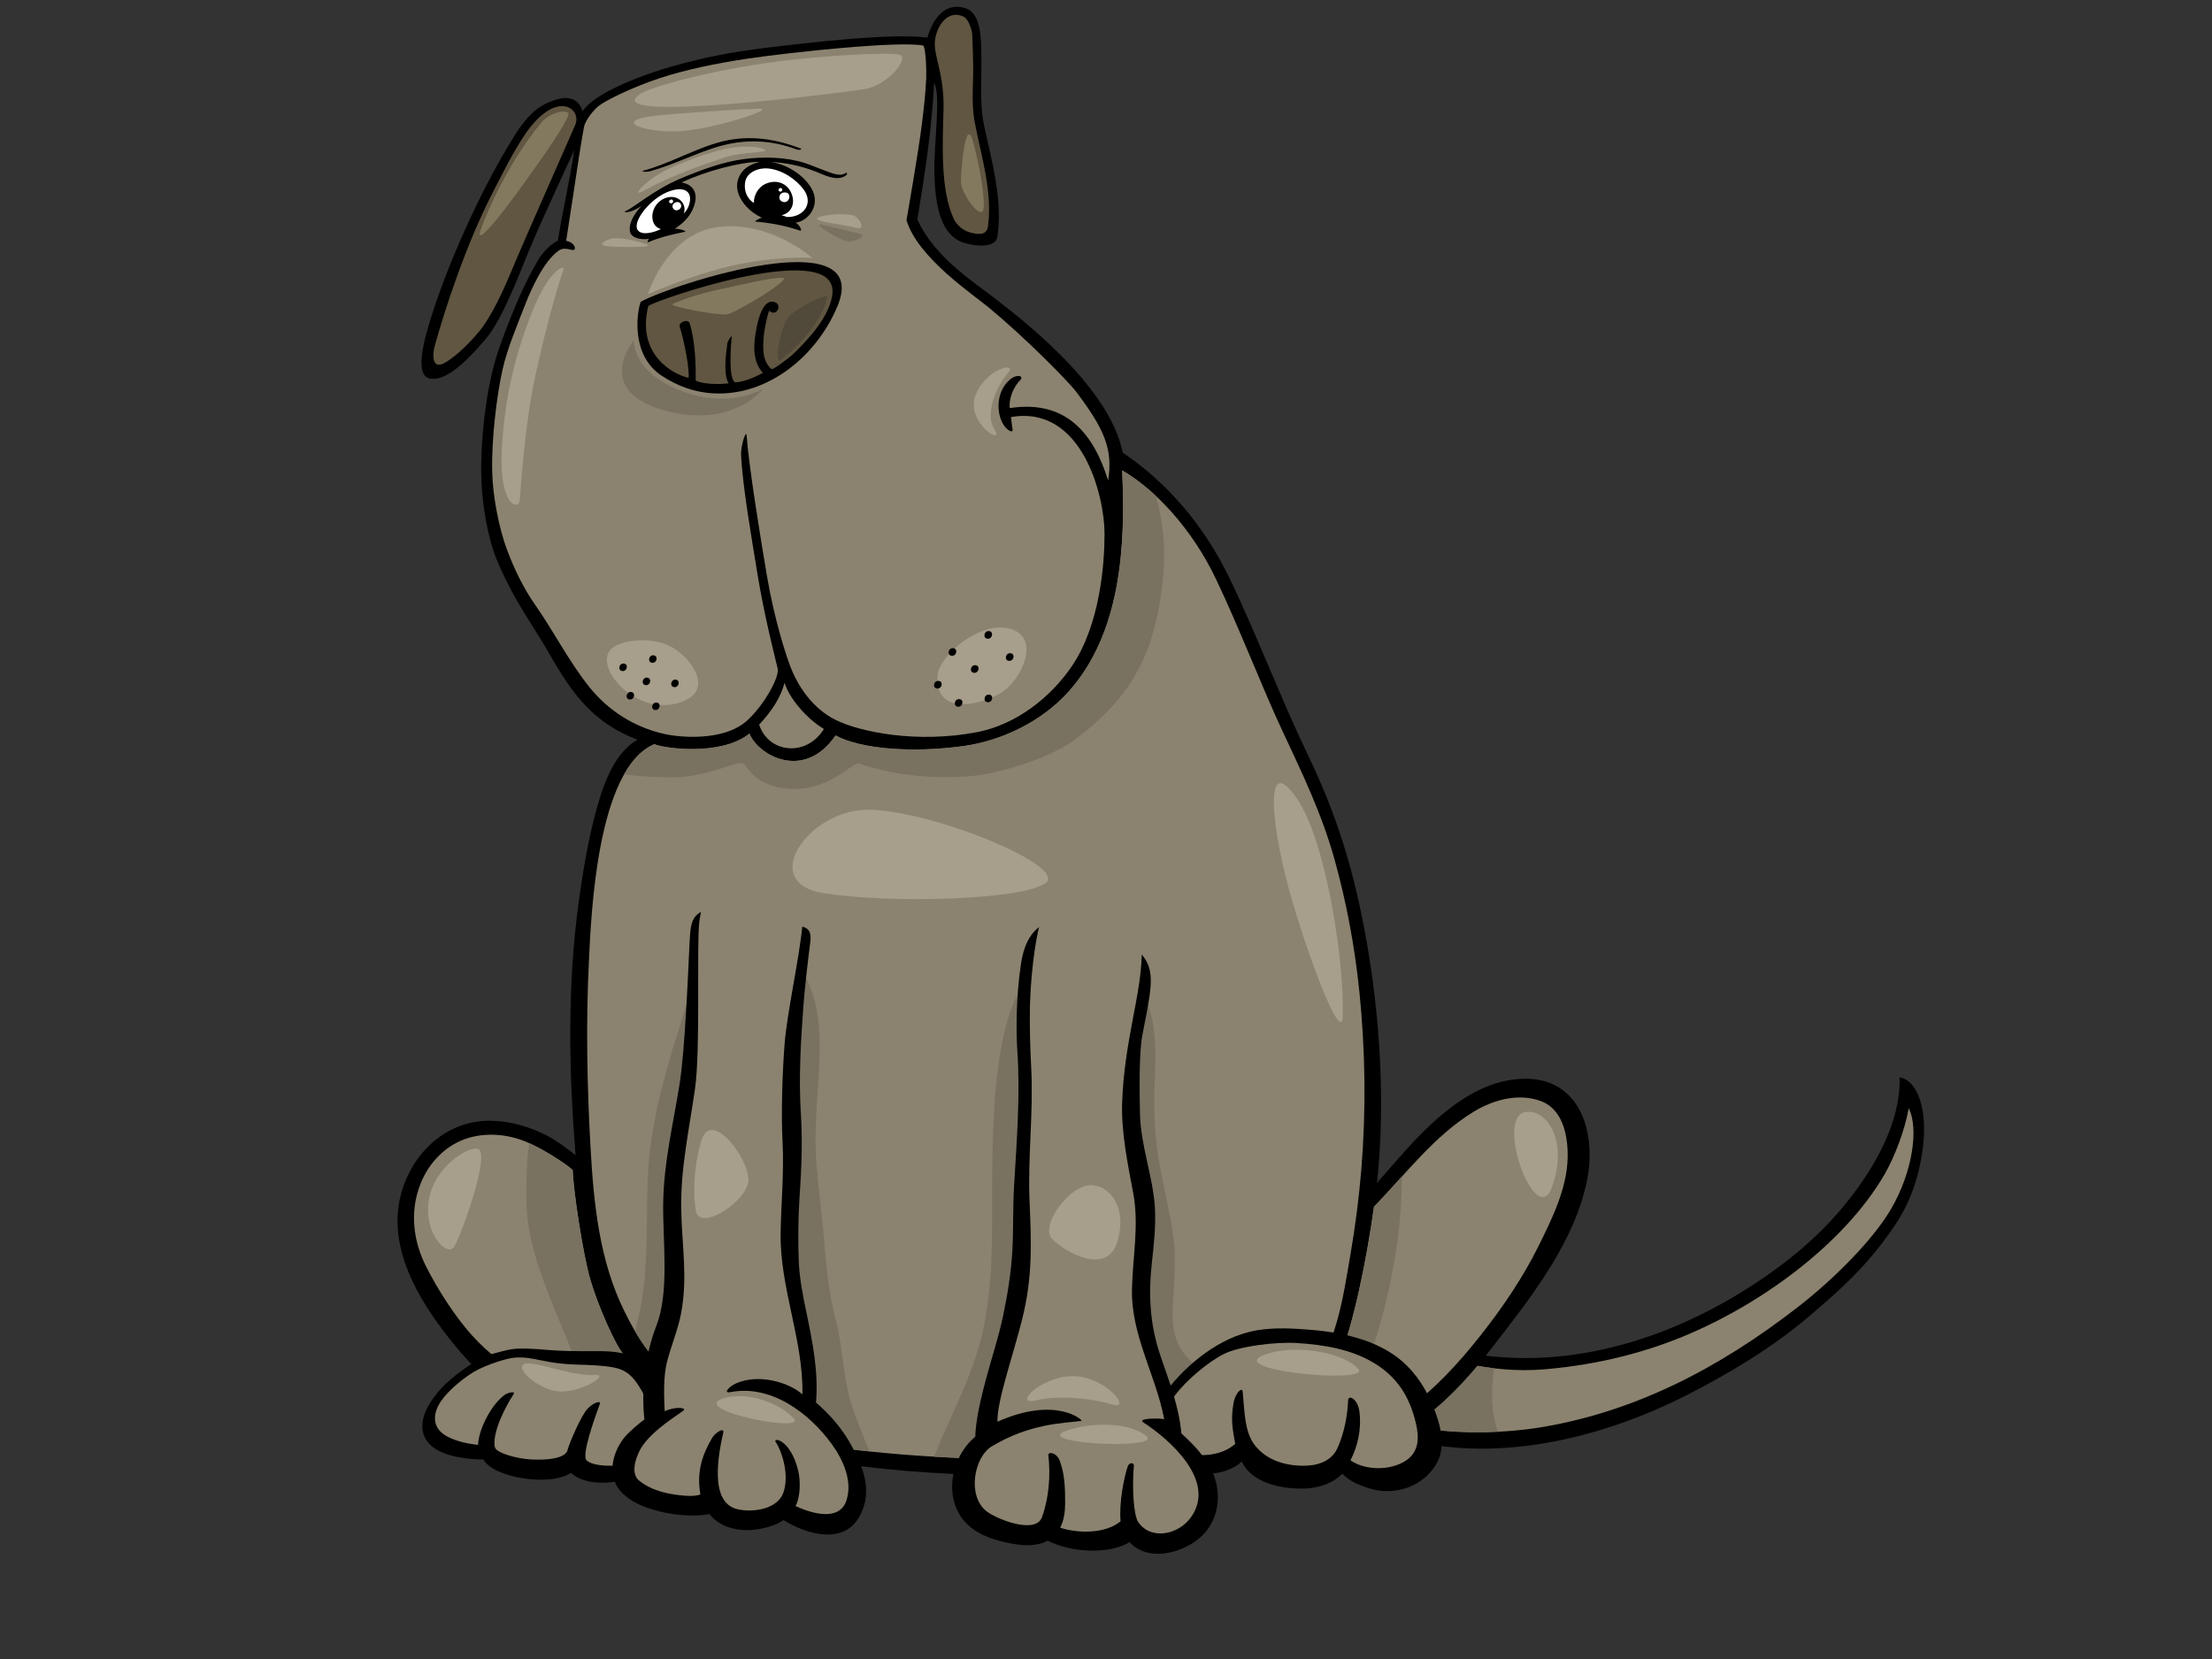 <?xml version="1.0" encoding="utf-8"?>
<!-- Generator: Adobe Illustrator 17.0.0, SVG Export Plug-In . SVG Version: 6.00 Build 0)  -->
<!DOCTYPE svg PUBLIC "-//W3C//DTD SVG 1.1//EN" "http://www.w3.org/Graphics/SVG/1.1/DTD/svg11.dtd">
<svg version="1.1" id="Layer_1" xmlns="http://www.w3.org/2000/svg" xmlns:xlink="http://www.w3.org/1999/xlink" x="0px" y="0px"
	 width="800px" height="600px" viewBox="0 0 800 600" enable-background="new 0 0 800 600" xml:space="preserve">
<rect x="0" y="0" width="800" height="600" fill="#333333" stroke="none"/>
<g>
	<g>
		<g>
			<path d="M687.005,389.632c0.5,16.335-9.219,32.943-19.247,45.401c-10.412,12.968-23.596,23.408-37.391,31.95
				c-29.252,18.137-62.2,27.323-93.783,23.205c-6.428-0.835-18.762-5.387-22.32-7.452c-5.359,6.715-16.534,34.144-12.652,35.539
				c33.521,12.071,74.391,3.556,108.207-13.608c14.839-7.517,30.751-16.973,44.176-28.37c12.359-10.475,21.54-18.825,30.814-32.393
				c5.296-7.741,9.173-16.773,10.701-29.448C697.043,401.781,693.731,390.746,687.005,389.632z"/>
			<path fill="#8B836F" d="M683.987,437.14c-6.41,11.023-20.353,25.124-33.239,35.161c-29.387,22.946-59.564,38.055-92.405,43.73
				c-15.808,2.733-38.971,3.09-53.342-2.018c-1.363-2.437,6.413-21.191,10.165-25.559c5.336,2.564,23.598,8.39,42.952,6.812
				c15.992-1.305,32.067-4.697,47.583-10.702c29.324-11.337,60.937-34.056,75.92-59.923c3.642-6.279,7.374-16.231,8.686-23.824
				C694.053,408.12,691.63,424.025,683.987,437.14z"/>
			<path fill="#797261" d="M540.38,494.866c-11.914-1.395-21.571-4.663-25.214-6.412c-3.752,4.368-11.528,23.122-10.165,25.559
				c9.857,3.502,23.842,4.435,36.756,3.796C539.312,511.395,539.133,503.132,540.38,494.866z"/>
		</g>
		<path d="M550.865,390.149c-16.983,0.486-30.982,13.227-42.149,25.492c-3.649,4.011-7.141,8.145-10.716,12.21
			c4.335-40.266-1.841-77.968-4.888-93.58c-4.249-21.663-9.896-40.045-20.067-61.166c-9.245-19.133-19.022-44.649-28.303-63.881
			c-9.881-20.396-23.565-35.341-38.715-45.535c-4.853-24.77-38.807-49.93-46.229-55.78c-6.996-5.512-21.834-14.706-28.02-28.543
			c2.823-17.16,5.168-32.323,6.067-49.497c2.521,4.832-0.097,21.609,0.094,32.431c0.202,11.91,2.233,20.956,8.48,24.59
			c2.755,1.604,13.456,3.91,14.277-1.234c2.045-12.837-2.038-27.69-4.685-39.741c-1.918-8.722-0.845-17.674-1.114-26.675
			c-0.143-4.839,0.104-14.393-5.768-16.286c-7.5-2.419-11.953,4.259-13.714,10.641c-13.092-1.763-45.278,2.11-57.47,3.582
			c-12.724,1.534-22.465,3.374-34.168,6.63c-11.083,3.082-28.809,9.709-33.048,16.433c-1.839-5.507-6.432-5.965-13.082-2.87
			c-6.739,3.138-10.713,10.187-14.279,16.166c-10.083,16.911-20.599,40.27-26.65,58.699c-4.203,12.818-6.728,24.165-0.763,24.747
			c5.274,0.511,11.838-5.102,19.75-14.439c5.893-6.948,11.777-22.648,15.283-31.138c5.122-12.367,12.988-28.923,16.68-37.105
			c-1.441,10.357-4.311,22.401-5.904,32.751c-2.676,1.192-5.684,4.544-7.049,6.833c-5.702,9.588-10.134,20.825-13.877,31.14
			c-4.471,12.329-6.459,28.847-6.784,41.481c-0.404,15.359,2.713,28.269,4.928,34.194c2.209,5.927,6.08,13.223,7.647,15.971
			c3.39,5.944,8.471,13.503,11.855,19.447c8.533,15,16.123,25.33,32.047,31.408c-9.151,5.279-12.949,18.123-15.355,27.252
			c-2.682,10.2-4.518,21.432-5.928,31.76c-4.153,30.536-3.482,61.134-1.09,91.295c-2.31-1.971-7.032-5.434-10.294-7.108
			c-6.2-3.182-13.026-5.246-20.275-5.393c-16.041-0.321-28.667,11.642-32.621,26.747c-5.002,19.149,6.525,38.11,17.344,51.797
			c11.172,14.162,24.885,26.814,43.371,30.765c14.675,3.137,38.289,0.324,47.845-7.058c12.489,32.509,167.783,28.396,181.162,20.803
			c7.073,0.007,45.624-1.712,53.919-3.739c8.298-2.021,16.794-4.742,26.939-12.37c9.263-6.957,17.434-16.315,24.699-25.704
			c14.071-18.157,29.369-37.706,33.768-59.934C577.464,409.232,571.232,389.561,550.865,390.149z"/>
		<path fill="#8B836F" d="M189.879,498.656c-7.402-4.991-13.166-9.088-19.119-15.645c-6.17-6.791-12.416-16.602-16.602-24.845
			c-4.683-9.192-6.14-19.93-1.993-30.232c3.092-7.672,9.291-14.058,17.355-16.416c7.004-2.045,14.479-1.169,20.746,1.423
			c6.653,2.757,15.39,8.688,16.867,10.256c0.18,7.303,3.709,30.365,6.321,39.436c2.607,9.071,9.14,24.215,12.353,27.511
			c5.431,5.574,11.195,10.726,18.257,14.086C225.389,509.248,205.34,509.095,189.879,498.656z"/>
		<path fill="#797261" d="M190.553,422.646c-0.302,7.127-0.477,14.427,0.7,21.37c2.296,13.658,7.963,26.057,13.063,38.634
			c3.271,8.084,6.595,16.562,10.678,24.521c9.511,0.847,19.471-0.362,29.072-2.94c-7.063-3.359-12.826-8.512-18.257-14.086
			c-3.214-3.296-9.747-18.44-12.353-27.511c-2.612-9.071-6.141-32.133-6.321-39.436c-1.394-1.481-9.275-6.862-15.758-9.773
			C190.945,416.493,190.682,419.571,190.553,422.646z"/>
		<path fill="#8B836F" d="M535.241,483.255c-7.796,9.838-16.334,19.133-26.448,26.531c-8.437,6.174-29.309,8.904-39.82,7.464
			c6.855-6.776,11.418-16.083,14.933-24.548c5.769-13.882,10.501-38.139,13.014-56.264c11.552-11.89,21.783-25.709,36.166-34.445
			c7.592-4.606,16.859-6.727,24.622-3.592c7.75,3.13,9.506,13.049,9.244,20.727c-0.375,10.882-5.569,21.568-10.525,31.541
			C550.714,462.187,543.324,473.068,535.241,483.255z"/>
		<path fill="#797261" d="M507.048,425.469c-3.357,3.703-6.682,7.422-10.128,10.97c-2.513,18.125-7.245,42.381-13.014,56.264
			c-3.515,8.466-8.078,17.773-14.933,24.548c4.037,0.554,9.6,0.488,15.4-0.148C498.691,487.935,506.789,456.513,507.048,425.469z"/>
		<path fill="#8B836F" d="M488.432,453.568c1.761-10.256,3.08-20.511,3.918-30.787c1.758-21.517,1.435-43.007-0.71-64.083
			c-1.664-16.276-4.647-32.274-8.974-47.824c-4.685-16.757-11.626-31.05-18.924-46.66c-7.277-15.534-15.314-36.647-24.015-54.887
			c-8.722-18.24-21.977-32.321-33.887-39.19c1.274,26.807-0.223,58.713-19.432,80.073c-9.573,10.666-23.989,17.685-37.95,19.616
			c-17.78,2.459-36.716,1.29-46.27-3.832c-11.453,16.71-28.087,7.081-31.139-0.674c-10.519,8.357-31.226,5.267-34.387,3.818
			c-20.885,8.833-22.848,62.144-23.644,77.858c-1.151,22.722-0.716,45.415,0.555,67.925c1.153,20.594,3.223,41.102,12.288,59.394
			c4.8,9.714,9.371,16.817,17.742,23.646c12.849,10.497,26.112,18.728,44.791,23.017c30.095,6.91,117.796,11.558,162.185-0.631
			c17.248-4.727,28.271-26.021,32.932-42.397C485.8,469.907,487.036,461.704,488.432,453.568z"/>
		<path fill="#797261" d="M249.094,280.771c11.864-1.911,18.485-6.007,19.977-4.553c1.496,1.45,4.506,8.603,17.124,9.081
			c14.375,0.542,22.193-9.937,24.51-9.14c2.318,0.795,17.885,6.277,39.48,4.611c10.976-0.849,29.106-6.346,38.308-13.115
			c16.544-12.152,25.637-25.285,29.693-43.388c3.461-15.419,4.14-30.265-0.128-44.884c-4.077-3.812-8.223-6.945-12.22-9.248
			c1.274,26.807-0.223,58.713-19.432,80.073c-9.573,10.666-23.989,17.685-37.95,19.616c-17.78,2.459-36.716,1.29-46.27-3.832
			c-11.453,16.71-28.087,7.081-31.139-0.674c-10.519,8.357-31.226,5.267-34.387,3.818c-4.449,1.88-8.041,5.782-10.946,10.906
			C231.434,280.986,244.519,281.504,249.094,280.771z"/>
		<path fill="#797261" d="M302.354,477.792c-2.367-9.024-3.445-18.349-4.177-27.765c-0.765-9.786-2.093-19.475-2.889-29.239
			c-0.797-9.787,0.065-19.67,0.669-29.568c0.623-10.176,1.223-21.118-1.736-30.717c-2.439-7.888-6.596-14.798-11.304-21.406
			c-7.544-4.411-19.067,0.247-27.853,2.528c-7.81,27.076-18.942,53.858-20.644,81.738c-0.785,12.848-0.078,25.633-1.23,38.489
			c-0.592,6.638-1.741,13.153-3.564,19.535c3.669,6.307,7.78,11.516,13.974,16.573c12.849,10.497,26.112,18.728,44.791,23.017
			c6.4,1.471,15.418,2.835,26.063,3.961c-2.351-6.043-5.005-11.937-6.845-18.209C304.883,497.422,304.829,487.227,302.354,477.792z"
			/>
		<path fill="#797261" d="M449.452,507.44c-3.998-2.471-7.998-4.941-12.202-7.098c-1.283-0.659-0.832-2.513,0.209-2.975
			c-4.186-2.659-8.294-5.739-10.736-10.056c-2.332-4.123-2.751-8.943-2.592-13.813c0.284-8.6,1.343-17.138,0.286-25.609
			c-1.181-9.433-3.64-18.502-5.234-27.828c-1.464-8.498-1.901-17.135-1.649-25.907c0.222-7.874,0.763-15.957-0.477-23.638
			c-1.324-8.198-4.973-14.72-12.426-18.644c-6.404-3.366-13.739-4.915-21.208-5.343c-0.228,0.328-0.571,0.591-1.057,0.705
			c-13.357,3.115-17.92,19.385-20.069,30.515c-2.53,13.098-2.99,26.243-3.347,39.334c-0.592,21.253,1.168,42.569-3.396,63.934
			c-3.404,15.962-11.663,30.594-17.747,45.813c37.563,2.232,84.149,1.369,112.77-6.486c4.039-1.105,7.729-3.132,11.081-5.779
			c-0.669-0.347-1.324-0.712-1.988-1.073C456.116,511.747,452.69,509.711,449.452,507.44z"/>
		<path fill="#8B836F" d="M283.754,246.917c1.521,5.422,8.017,13.068,14.224,16.724c-6.314,10.266-20.007,8.788-23.422-1.545
			C279.142,257.116,282.338,252.315,283.754,246.917z"/>
		<path fill="#605641" d="M348.608,6.093c1.645,0.832,2.926,4.711,2.998,6.332c0.171,3.903,0.292,7.066,0.354,10.738
			c0.122,7.067-0.747,14.106,0.553,20.978c2.251,11.946,6.508,25.02,4.814,37.639c-0.375,2.768-2.31,3.387-6.324,2.342
			c-2.683-0.701-5.002-2.703-6.075-4.982c-4.897-10.469-4.016-27.659-3.698-39.278c0.36-13.16-3.571-19.394-3.12-24.848
			C338.565,9.555,342.772,3.145,348.608,6.093z"/>
		<path fill="#8B836F" d="M399.474,193.069c0.006-13.807-8.18-46.743-33.85-42.22c0.114,0.508,0.419,3.746,0.543,4.214
			c0.494,1.861-1.873,0.688-3.179-1.362c-2.866-4.503-2.661-12.254,2.32-16.469c2.474-2.096,5.161-1.271,3.663,0.239
			c-2.518,2.538-4.13,6.739-3.798,10.128c20.528-3.17,30.365,9.382,35.596,26.151c1.793-11.253-1.312-18.508-11.492-31.975
			c-3.235-4.275-19.057-20.124-31.77-30.631c-5.902-4.872-25.646-18.048-29.657-31.505c0.533-3.409,4.14-23.322,5.59-35.013
			c0.677-5.45,1.3-10.915,1.541-16.367c0.128-2.708-0.216-11.616-1.137-11.793c-8.775-1.693-47.021,2.313-63.687,4.772
			c-10.769,1.59-22.395,4.01-31.469,7.001c-9.843,3.246-19.96,8.137-22.466,10.331c-2.504,2.194-4.661,5.5-4.998,7.302
			c-0.343,1.801-1.249,6.958-1.743,10.31c-1.525,10.317-3.141,20.628-4.722,30.939c1.818,0.192,3.318,1.715,3.151,2.755
			c-0.265,1.642-3.192-1.104-5.847,0.752c-5.386,3.771-9.98,14.031-11.959,19.13c-2.815,7.251-6.583,16.123-8.292,23.64
			c-2.08,9.167-4.097,25.133-3.802,37.268c0.22,9.185,2.564,20.487,5.11,27.469c2.541,6.983,6.059,14.398,10.407,20.582
			c6.849,9.761,12.243,20.603,19.735,29.894c6.763,8.4,16.034,14.337,26.975,16.836c4.734,1.079,21.311,3.059,30.056-4.922
			c6.073-5.539,11.696-15.7,10.97-18.716c-0.736-3.016-4.908-19.418-7.228-33.709c-2.329-14.287-5.419-31.988-6.016-43.36
			c-0.184-3.455,1.824-9.6,2.004-7.201c0.851,11.285,4.879,36.241,7.413,51.082c2.529,14.843,6.913,29.161,9.174,34.319
			c2.262,5.155,7.02,13.182,15.696,17.466c8.672,4.28,29.242,8.603,51.227,4.353c13.781-2.666,26.563-12.451,34.369-24.203
			C397.77,225.723,399.472,204.308,399.474,193.069z"/>
		<path fill="#605641" d="M208.104,45.038c-1.198,2.958-17.422,39.278-23.098,52.918c-3.176,7.646-7.35,16.538-11.485,21.637
			c-4.698,5.8-10.912,11.233-13.939,12.184c-3.108,0.977-3.269-3.352-2.385-6.57c3.734-13.568,11.465-36.957,20.715-54.987
			c3.583-6.966,7.018-14.034,11.322-20.655C200.829,31.764,210.499,39.126,208.104,45.038z"/>
		<path d="M231.709,109.154c-1.451,4.051-3.555,19.489,7.678,26.781c5.657,3.673,11.696,6,18.848,6.336
			c19.797,0.936,37.263-13.763,44.633-31.501C315.79,79.739,244.423,102.256,231.709,109.154z"/>
		<path fill="#605641" d="M234.466,110.701c-4.361,17.426,8.873,24.721,14.556,25.952c0.437-2.536-1.351-12.673-3.175-18.412
			c-0.559-1.743,3.024-3.068,3.578-1.316c2.096,6.581,2.251,15.761,2.187,20.763c2.4,1.11,7.508,1.49,11.92,0.95
			c-2.155-3.339-0.793-12.114-0.455-14.517c0.134-0.941,1.714-3.207,1.583-2.266c-0.3,2.11-1.392,15.667,1.324,16.424
			c3.217-0.135,7.041-1.875,9.949-3.415c-4-4.34-3.458-10.722-2.261-16.539c0.485-2.359,2.261-10.809,6.71-8.973
			c2.567,1.059,0.463,5.381-2.214,3.043c-1.039,2.788-1.904,8.031-2.014,9.845c-0.251,4.174-0.39,8.496,2.92,11.274
			c0.354,0.295,5.907-3.626,8.212-5.862c5.577-5.41,12.273-12.948,13.649-20.493C304.994,85.053,236.217,108.758,234.466,110.701z"
			/>
		<path d="M305.621,62.701c-1.984,1.363-5.827-0.499-7.658-1.147c-2.326-0.821-4.565-1.843-6.922-2.606
			c-6.686-2.163-14.933-2.356-22.131-1.393c-7.726,1.036-15.675,4.033-22.934,7.086c-9.519,4.003-16.961,10.663-19.85,11.76
			c-0.931,0.354,1.445,1.087,5.871-1.901c-2.555,2.706-4.854,6.341-4.103,9.446c0.485,2.018,3.677,2.906,6.814,2.44
			c-0.235,0.153-0.812,1.437-0.308,1.226c4.353-1.828,8.706-2.844,13.273-3.776c1.074-0.22-2.488-1.31-3.659-1.083
			c2.815-1.808,5.147-4.124,6.353-6.672c2.729-5.781,0.627-9.319-3.898-10.099c0.022-0.011,0.039-0.025,0.059-0.033
			c8.575-3.971,20.966-7.377,28.287-7.422c-3.49,0.885-6.857,2.573-7.998,6.776c-1.21,4.46,2.157,9.133,5.61,11.623
			c0.951,0.686,2.012,1.303,3.145,1.84c-0.745,0.06-2.924,1.327-2.333,1.376c5.431,0.466,10.938,1.487,16.024,3.246
			c1.127,0.392-0.054-2.094-1.513-2.859c4.463-0.51,9.342-6.287,5.656-12.516c-2.784-4.696-8.757-8.66-14.819-9.45
			c5.694,0.263,11.25,1.461,16.373,3.471c2.855,1.117,7.621,3.735,10.873,1.501C306.658,62.963,306.441,62.134,305.621,62.701z"/>
		<path fill="#FFFFFF" d="M249.574,71.776c0.041,2.372-1.259,4.536-2.27,5.403c1.318-3.615-2.377-7.271-6.834-5.488
			c-5.507,2.203-6.037,9.964-1.453,11.156c-2.745,1.352-6.878,2.351-8.351,0.411c-1.474-1.941,1.047-6.916,6.118-11.03
			C242.321,67.738,249.496,66.843,249.574,71.776z"/>
		<path fill="#FFFFFF" d="M286.097,78.408c-1.861,0.246-1.562-0.084-3.437-0.548c4.076-0.991,5.178-5.067,3.195-8.702
			c-1.565-2.868-5.068-4.407-9.033-2.645c-2.492,1.107-4.268,4.041-4.159,6.88c-1.49-0.836-3.657-3.131-3.225-7.163
			c0.431-4.036,4.973-5.634,8.357-5.307c5.053,0.486,10.012,3.828,12.823,7.573C294.038,73.065,291.297,77.728,286.097,78.408z"/>
		<path d="M289.489,53.65c-8.423-3.124-17.81-5.07-28.244-2.498c-9.359,2.308-19.265,8.141-28.595,10.573
			c-0.953,0.247,0.816,0.667,2.614,0.164c8.508-2.381,15.309-6.042,23.75-8.646c10.831-3.342,20.345-2.454,29.157,0.819
			C289.056,54.392,290.372,53.98,289.489,53.65z"/>
		<path fill="#FFFFFF" d="M284.403,69.666c1.975,0.432,1.104,3.939-1.181,3.362C280.93,72.447,281.691,69.074,284.403,69.666z"/>
		<path fill="#FFFFFF" d="M282.516,68.038c0.736,0.16,0.411,1.468-0.44,1.253C281.221,69.075,281.504,67.818,282.516,68.038z"/>
		<path fill="#FFFFFF" d="M244.301,73.211c1.91-0.767,2.937,1.749,1.131,2.654C243.524,76.821,242.163,74.069,244.301,73.211z"/>
		<path fill="#FFFFFF" d="M242.5,72.223c0.882-0.354,1.356,0.807,0.523,1.224C242.143,73.889,241.514,72.619,242.5,72.223z"/>
		<path fill="#A79E8B" d="M234.319,106.412c0,0,18.618-8.358,34.883-11.226c16.275-2.873,24.643-1.835,24.643-1.835
			s-14.941-13.491-33.885-11.284C241.019,84.273,234.319,106.412,234.319,106.412z"/>
		<path fill="#A79E8B" d="M231.42,34.052c3.404-2.326,24.095-8.523,50.573-11.912c16.155-2.068,39.414-3.343,43.294-2.355
			c3.881,0.988-4.043,11.049-12.598,12.441C303.98,33.643,215.776,44.761,231.42,34.052z"/>
		<path fill="#A79E8B" d="M238.576,41.661c6.39-0.635,29.597-2.256,35.907-2.338c6.318-0.079-14.693,6.901-27.469,8.037
			C234.244,48.497,219.125,43.59,238.576,41.661z"/>
		<path fill="#A79E8B" d="M240.511,61.662c4.52-2.355,16.703-7.014,23.158-8.067c6.465-1.055,11.667-0.473,13.003,0.596
			c1.345,1.07-8.418,0.684-14.528,2.739c-6.118,2.059-19.12,6.367-28.493,11.649C226.907,72.381,233.387,65.373,240.511,61.662z"/>
		<path fill="#A79E8B" d="M192.859,111.812c5.891-14.439,11.745-16.512,10.877-14.114c-0.865,2.397-5.012,15.089-9.942,37.327
			c-3.21,14.511-4.749,31.274-5.806,45.868c-0.276,3.816-7.71,2.413-6.464-19.034C182.618,143.04,186.545,127.31,192.859,111.812z"
			/>
		<path fill="#A79E8B" d="M296.209,78.53c2.9-1.138,9.765-1.327,12.174-0.681c2.41,0.649,5.363,5.749,0.791,4.471
			C304.607,81.041,292.454,80.007,296.209,78.53z"/>
		<path fill="#A79E8B" d="M234.086,88.485c-3.583-1.477-10.607-2.898-13.243-2.087c-2.638,0.809-4.359,2.169-1.659,2.59
			C221.886,89.409,236.919,89.65,234.086,88.485z"/>
		<path fill="#797261" d="M229.242,123.015c0,0-0.842,10.45,14.83,17.407c18.875,8.396,32.009,0.127,32.009,0.127
			s-11.361,14.968-36.473,7.681C214.462,140.947,229.242,123.015,229.242,123.015z"/>
		<path fill="#797261" d="M297.525,81.318c2.62,0.676,11.88,2.734,13.786,3.349c1.912,0.616-1.137,2.381-3.947,2.69
			C304.551,87.666,292.456,80.008,297.525,81.318z"/>
		<path fill="#83795F" d="M260.183,104.661c6.857-1.437,19.795-4.604,22.991-4.15c3.188,0.454-17.05,12.636-20.142,13.172
			c-3.092,0.535-21.365-2.865-19.727-3.74C244.945,109.068,252.145,106.346,260.183,104.661z"/>
		<path fill="#83795F" d="M351.783,50.716c1.268,4.277,4.286,17.654,3.998,24.02c-0.288,6.363-8.167-4.648-8.241-8.828
			C347.467,61.73,349.185,41.957,351.783,50.716z"/>
		<path fill="#83795F" d="M195.832,44.291c2.832-3.385,8.014-4.634,9.611-3.548c1.6,1.085-9.937,17.267-17.579,27.81
			c-7.623,10.545-16.241,21.025-14.011,14.545C176.086,76.622,184.143,58.252,195.832,44.291z"/>
		<path fill="#514939" d="M285.195,114.635c2.773-3.254,14.207-8.913,13.934-7.194c-1.551,9.718-13.783,20.691-16.773,22.743
			C279.644,132.046,282.424,117.89,285.195,114.635z"/>
		<path fill="#A79E8B" d="M220.838,234.94c-5.831,6.401,8.301,23.112,23.393,19.59c15.102-3.521,6.351-16.129-1.037-20.378
			C235.803,229.906,224.068,231.393,220.838,234.94z"/>
		<path fill="#A79E8B" d="M339.094,244.273c0.532-7.176,15.452-20.049,26.46-16.814c11.002,3.239,3.943,18.814-3.847,23.333
			C353.93,255.312,338.029,258.668,339.094,244.273z"/>
		<path d="M225.572,239.978c-1.787-0.117-2.222,2.594-0.437,2.709C226.915,242.804,227.354,240.095,225.572,239.978z"/>
		<path d="M236.331,236.998c-1.782-0.117-2.224,2.595-0.443,2.713C237.672,239.826,238.111,237.117,236.331,236.998z"/>
		<path d="M244.328,245.798c-1.779-0.119-2.22,2.595-0.441,2.713C245.668,248.624,246.11,245.915,244.328,245.798z"/>
		<path d="M237.433,254.086c-1.781-0.117-2.222,2.594-0.441,2.711C238.77,256.916,239.207,254.205,237.433,254.086z"/>
		<path d="M228.196,250.262c-1.779-0.121-2.218,2.594-0.434,2.711C229.538,253.087,229.98,250.38,228.196,250.262z"/>
		<path d="M234.012,245.075c-1.783-0.115-2.218,2.597-0.435,2.714C235.352,247.905,235.795,245.192,234.012,245.075z"/>
		<path d="M344.7,234.416c-1.818-0.121-2.29,2.645-0.473,2.764S346.51,234.533,344.7,234.416z"/>
		<path d="M357.652,228.235c-1.816-0.119-2.292,2.644-0.471,2.764C358.999,231.119,359.469,228.354,357.652,228.235z"/>
		<path d="M365.409,236.247c-1.814-0.121-2.288,2.644-0.471,2.763C366.756,239.131,367.227,236.365,365.409,236.247z"/>
		<path d="M357.699,251.213c-1.816-0.121-2.287,2.644-0.472,2.761C359.04,254.094,359.51,251.33,357.699,251.213z"/>
		<path d="M346.938,252.844c-1.816-0.117-2.285,2.647-0.475,2.765C348.283,255.726,348.75,252.963,346.938,252.844z"/>
		<path d="M339.42,246.258c-1.808-0.121-2.279,2.645-0.465,2.763C340.769,249.142,341.239,246.377,339.42,246.258z"/>
		<path d="M352.763,240.572c-1.814-0.122-2.287,2.644-0.473,2.761C354.107,243.456,354.579,240.691,352.763,240.572z"/>
		<path fill="#A79E8B" d="M364.534,134.879c-3.164,3.563-8.877,14.096-4.892,20.378c3.979,6.281-10.439-2.188-6.888-12.118
			C356.309,133.215,368.331,130.61,364.534,134.879z"/>
		<path d="M241.366,522.914c0.586-6.153-0.329-12.491-1.888-18.251c-1.424-5.273-4.055-9.95-8.61-12.937
			c-4.4-2.887-10.487-3.111-15.796-3.068c-5.892,0.05-11.655,0.021-17.488-0.471c-3.346-0.278-6.662-0.54-10.057-0.447
			c-3.387,0.102-6.663,1.205-9.975,2.054c-0.094,0.021-0.166,0.06-0.231,0.11c-2.69,0.854-5.271,2.326-7.777,4.025
			c-5.814,3.939-10.714,8.076-14.142,13.667c-3.457,5.651-3.929,11.661,0.942,15.609c4.602,3.723,13.28,4.673,18.499,4.62
			c3.349,6.576,24.12,9.973,31.618,4.861c7.132,6.208,19.848,3.023,28.473-0.029C239.288,531.119,240.978,527.006,241.366,522.914z"
			/>
		<path fill="#8B836F" d="M234.872,527.073c-2.226,2.885-8.969,2.721-11.969,2.951c-3.635,0.276-8.812-0.053-10.761-1.876
			c-1.947-1.823,3.045-15.6,4.78-20.359c0.514-1.4-2.214-0.588-4.369,1.626c-2.267,2.335-6.584,12.273-7.326,15.095
			c-0.741,2.825-6.908,3.682-13.191,3.32c-5.216-0.3-12.002-2.25-12.911-4.103c-0.91-1.849,0.191-6.584,1.841-10.471
			c1.257-2.964,2.921-6.262,4.757-8.96c0.908-1.33-2.104-0.664-3.314,0.257c-2.05,1.557-4.222,4.053-6.305,7.902
			c-1.55,2.868-3.031,6.648-3.231,10.109c-3.865-0.431-7.701-1.271-11.079-3.016c-5.362-2.764-5.727-7.969-2.102-13.072
			c3.026-4.258,8.957-8.897,12.701-10.885c3.749-1.987,10.17-4.17,13.416-4.554c3.247-0.379,7.051,0.35,9.587,0.893
			c4.102,0.878,7.947,1.424,12.771,1.581c4.308,0.138,9.5,0.238,13.694,1.036c4.977,0.95,7.228,3.487,9.771,7.671
			c2.494,4.113,3.869,8.612,4.404,13.51C236.391,518.976,237.158,524.108,234.872,527.073z"/>
		<path d="M519.388,511.482c-2.359-6.677-5.52-12.478-10.457-17.466c-8.722-8.805-22.134-12.023-34.756-13.061
			c-6.376-0.526-13.197-0.929-19.677,0.183c-14.31,2.454-25.067,13.387-27.777,16.21c-4.943,5.146-9.481,11.594-11.115,18.4
			c-1.618,6.727,1.114,11.554,6.698,14.519c6.385,3.389,18.911,4.548,25.861-0.89c0.283-0.221,0.604-0.49,0.937-0.798
			c3.49,7.521,13.505,9.767,21.487,9.802c5.437,0.022,11.07-1.512,14.914-5.424c3,3.656,10.978,6.117,14.888,6.307
			c7.471,0.366,15.138-2.887,19.179-10.006C522.823,523.529,521.222,516.679,519.388,511.482z"/>
		<path fill="#8B836F" d="M508.156,528.444c-5.63,3.478-14.387,3.389-19.739-0.298c2.539-4.982,4.015-10.813,3.258-17.49
			c-0.541-4.758-4.015-6.326-4.096-4.287c-0.214,5.374-1.328,11.749-3.892,17.407c-2.367,5.222-8.195,6.482-13.074,6.327
			c-6.747-0.214-12.785-2.333-16.816-7.457c-3.857-4.898-3.71-13.16-4.373-19.387c-0.18-1.709-2.664,0.445-3.296,4.141
			c-1.026,5.974-0.422,9.009,0.602,14.793c-7.175,6.405-19.377,3.984-24.344,1.326c-7.038-3.77-1.116-13.856,2.581-18.881
			c3.992-5.429,12.137-12.203,17.72-14.976c5.588-2.773,18.622-4.435,26.422-3.935c9.736,0.622,19.361,2.242,27.448,7
			c8.649,5.098,13.294,12.353,15.559,22.184C513.256,519.863,513.34,525.241,508.156,528.444z"/>
		<path d="M307.952,522.805c-3.163-5.844-7.639-11.13-12.837-15.531c0.948-11.011-1.206-21.808-3.477-32.655
			c-1.283-6.079-2.467-12.134-2.747-18.318c-0.3-6.633-0.2-16.338,0.249-22.922c0.88-12.641,1.07-21.549,0.51-30.432
			c-0.837-13.172-0.022-26.421,0.925-39.346c0.373-5.125,1.594-16.228,2.455-22.625c1.043-7.717-4.443-4.532-6.735-8.026
			c-4.222-6.417-13.436-6.231-21.863-5.451c-14.297,1.337-14.559,3.772-15.067,14.003c-0.502,10.226-1.639,38.539-3.596,50.645
			c-2.278,14.27-5.681,28.17-5.91,42.785c-0.229,13.953,2.367,32.262-2.526,44.708c-4.304,10.971-5.394,24.595-4.261,33.711
			c-1.978,1.443-5.396,4.348-7.043,6.291c-3.691,4.368-6.185,11.61-3.24,17.269c5.124,9.904,25.554,12.496,33.755,10.642
			c2.104,2.669,5.185,4.639,9.509,5.465c4.508,0.862,9.425,0.154,13.665-1.388c1.393-0.505,2.594-1.133,3.641-1.878
			c8.103,5.075,22.325,9.511,27.936-2.161C315.488,538.938,312.284,530.853,307.952,522.805z"/>
		<path fill="#8B836F" d="M306.168,542.526c-2.393,7.584-11.853,5.22-18.45,2.145c1.875-3.446,1.767-9.426,0.99-12.663
			c-2.792-11.616-9.379-12.303-8.159-10.459c2.476,3.734,4.973,12.204,2.741,18.345c-2.179,6.005-11.095,7.233-16.665,5.91
			c-10.43-2.47-6.593-20.682-5.054-27.682c0.449-2.04-2.872-0.021-3.965,1.821c-3.671,6.21-5.738,12.516-4.302,20.503
			c-2.175,1.159-8.579,0.319-11.996-0.41c-3.444-0.733-7.44-2.244-10.253-4.643c-3.483-2.961-0.503-9.855,1.267-12.427
			c4.157-6.053,12.669-11.104,14.907-12.86c1.136-0.883-2.563-1.624-6.837,0.264c-0.247-5.28-0.52-12.437,0.805-17.7
			c1.383-5.475,4.049-11.972,5.1-17.542c2.508-13.242,0.326-24.229,0.077-37.751c-0.286-14.874,2.947-29.137,4.991-43.678
			c2.012-14.241,0.548-50.638,1.515-59.944c3.012-29.037,38.801-15.659,37.31,0.954c-1.043,11.552-5.618,31.828-6.465,43.275
			c-0.792,10.699-1.263,24.615-0.697,35.34c0.563,10.978-0.556,21.865-0.705,32.809c-0.279,19.658,8.277,38.667,7.88,58.149
			c-5.276-4.599-16.159-7.502-24.075-3.923c-2.413,1.097-4.808,3.673-1.924,3.113c14.671-2.816,28.478,7.579,36.646,18.84
			C304.968,528.013,308.35,535.594,306.168,542.526z"/>
		<path d="M438.217,531.795c-2.473-5.01-6.524-9.417-10.959-13.36c-0.82-9.693-4.406-18.757-7.518-27.959
			c-3.894-11.397-4.455-22.125-3.12-34.092c0.719-6.46,1.408-12.832,1.079-19.334c-0.304-5.881-1.7-11.694-2.944-17.457
			c-1.227-5.599-2.347-11.125-2.47-16.855c-0.145-6.576-0.408-21.655,0.829-28.151c4.449-23.384,6.861-28.196-12.871-37.529
			c-14.973-7.07-28.227-6.996-30.995,11.511c-1.818,12.17-1.788,24.564-1.302,31.633c1.091,16.362-0.259,32.616-1.202,48.91
			c-0.443,7.6-0.2,15.212-0.594,22.808c-0.422,8.05-1.716,16.176-3.384,24.062c-1.582,7.51-4,14.76-6.004,22.172
			c-3.426,12.651-3.934,18.123-4.035,21.449c-9.046,7.441-11.936,23.134-2.761,31.786c4.388,4.156,10.532,5.896,16.36,6.953
			c4.103,0.745,8.808,0.909,12.551-1.138c6.208,3.035,13.353,4.08,20.316,3.413c2.698-0.26,6.563-1.173,9.336-2.883
			c6.502,7.098,18.447,4.272,25.199-1.412C441.148,550.126,442.089,539.679,438.217,531.795z"/>
		<path fill="#8B836F" d="M430.583,548.938c-4.451,6.089-14.33,8.2-18.908,1.573c-1.739-2.513-2.275-12.732-1.599-20.353
			c0.114-1.33-1.664-1.266-2.153,0.052c-1.418,3.839-3.263,13.536-2.651,19.98c-5.326,4.456-15.042,4.516-21.848,2.333
			c1.38-2.664,1.787-5.801,1.796-8.75c0.012-5.322-0.092-10.659-2.016-15.624c-1.096-2.825-4.212-3.27-4.051-1.854
			c0.817,7.145,0.26,15.303-2.296,22.389c-2.341,6.529-17.062,0.502-20.367-2.35c-6.765-5.815-4.067-19.459,2.179-23.224
			c13.7-8.252,25.771-8.39,32.46-9.219c0.827-0.1-9.108-9.223-30.374,0.291c-0.308-7.224,5.836-24.588,8.983-37.277
			c3.729-15.038,3.266-27.095,2.623-42.421c-0.705-16.11,1.448-32.167,0.592-48.272c-0.378-6.967-0.614-15.605-0.457-22.577
			c0.086-3.777,0.732-17.423,3.21-28.011c2.63-11.225,29.917-9.292,33.84-4.786c6.396,7.362,2.15,27.125,0.38,36.504
			c-2.08,11.023-3.72,20.429-4.09,31.545c-0.355,10.657,2.063,22.275,4.015,32.655c2.149,11.554-0.18,22.926-0.457,34.5
			c-0.422,16.831,8.679,31.334,11.671,47.294c-0.595-0.466-10.136-0.562-7.53,1.117
			C422.377,520.161,440.495,535.509,430.583,548.938z"/>
		<path fill="#A79E8B" d="M313.966,292.853c22.907,0.141,72.598,20.425,64.152,26.557c-8.441,6.143-56.399,7.432-80.306,3.616
			C273.889,319.215,292.64,292.72,313.966,292.853z"/>
		<path fill="#A79E8B" d="M253.773,412.221c-2.338,7.134-3.449,17.933-2.102,25.674c1.347,7.738,18.428-3.232,18.988-10.844
			C271.224,419.436,257.459,400.991,253.773,412.221z"/>
		<path fill="#A79E8B" d="M394.952,428.643c7.526,0.503,12.812,9.469,8.954,21.013c-3.857,11.542-18.757,3.213-23.397-1.564
			C375.868,443.317,387.037,428.119,394.952,428.643z"/>
		<path fill="#A79E8B" d="M263.414,505.299c7.451-1.562,18.168,1.855,23.612,7.639C292.462,518.721,244.984,509.162,263.414,505.299
			z"/>
		<path fill="#A79E8B" d="M374.96,506.405c6.79-1.714,19.255-0.938,27.122,1.502c7.861,2.442-2.396-10.37-14.208-10.206
			C376.062,497.868,365.991,508.672,374.96,506.405z"/>
		<path fill="#A79E8B" d="M385.866,517.342c8.038-2.792,21.869-3.316,28.616,1.926C421.222,524.505,372.027,522.153,385.866,517.342
			z"/>
		<path fill="#A79E8B" d="M155.684,431.494c2.733-9.695,12.704-16.358,16.829-16.081c5.542,0.367-5.653,31.162-8.214,35.452
			C161.737,455.154,151.867,445.057,155.684,431.494z"/>
		<path fill="#A79E8B" d="M552.098,402.11c7.736-0.709,15.038,10.899,9.236,27.111C555.539,445.431,540.033,403.221,552.098,402.11z
			"/>
		<path fill="#A79E8B" d="M459.06,489.394c10.908-3.12,26.789-0.116,32.152,5.668C496.569,500.848,438.283,495.34,459.06,489.394z"
			/>
		<path fill="#A79E8B" d="M192.677,493.228c5.224,0.714,15.869,4.565,22.32,4.042c6.45-0.526-6.257,7.55-14.569,5.715
			C192.112,501.154,183.627,491.983,192.677,493.228z"/>
		<path fill="#A79E8B" d="M467.786,327.265c-8.235-27.389-11.083-56.767,1.43-38.193c10.544,15.691,17.12,59.519,16.371,78.61
			C485.229,376.774,475.219,352.129,467.786,327.265z"/>
	</g>
</g>
</svg>
